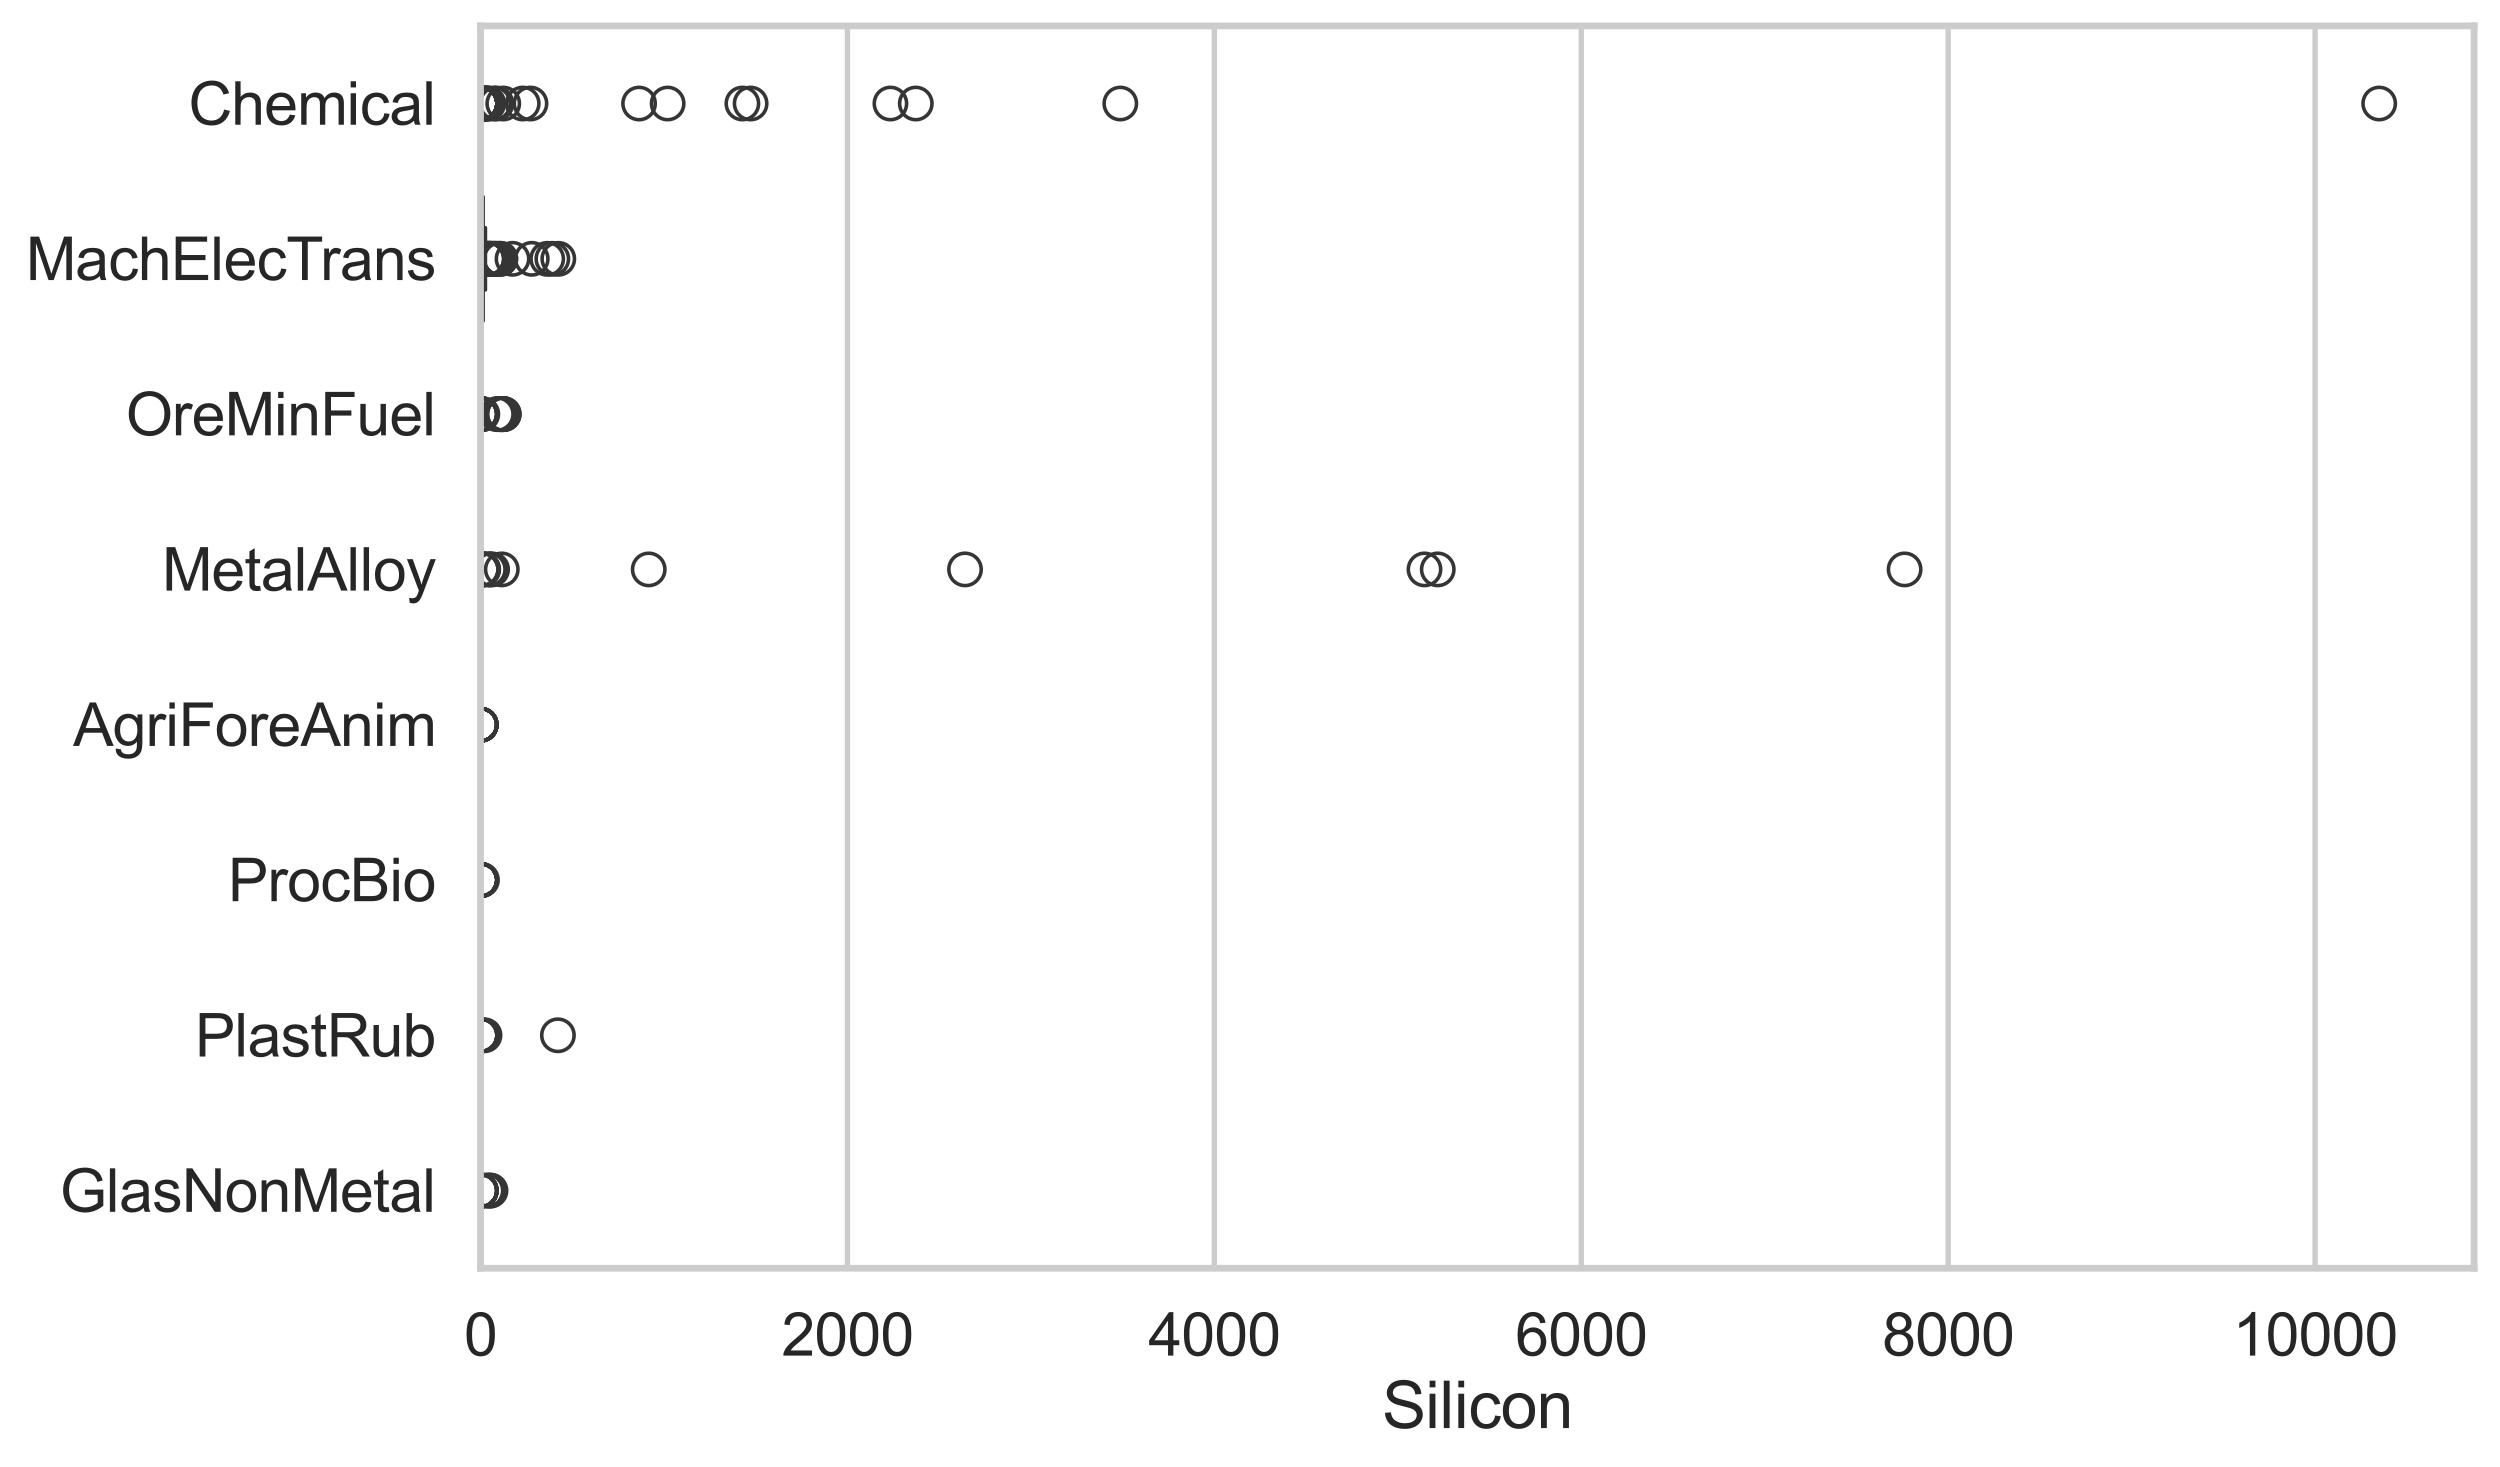 <?xml version="1.0" encoding="utf-8" standalone="no"?>
<!DOCTYPE svg PUBLIC "-//W3C//DTD SVG 1.1//EN"
  "http://www.w3.org/Graphics/SVG/1.1/DTD/svg11.dtd">
<svg xmlns:xlink="http://www.w3.org/1999/xlink" width="695.577pt" height="408.111pt" viewBox="0 0 695.577 408.111" xmlns="http://www.w3.org/2000/svg" version="1.1">
 <defs>
  <style type="text/css">*{stroke-linejoin: round; stroke-linecap: butt}</style>
 </defs>
 <g id="figure_1">
  <g id="patch_1">
   <path d="M 0 408.111 
L 695.577 408.111 
L 695.577 0 
L 0 0 
z
" style="fill: #ffffff"/>
  </g>
  <g id="axes_1">
   <g id="patch_2">
    <path d="M 133.697 352.86 
L 688.377 352.86 
L 688.377 7.2 
L 133.697 7.2 
z
" style="fill: #ffffff"/>
   </g>
   <g id="matplotlib.axis_1">
    <g id="xtick_1">
     <g id="line2d_1">
      <path d="M 133.697 352.86 
L 133.697 7.2 
" clip-path="url(#p388511278e)" style="fill: none; stroke: #cccccc; stroke-width: 1.5; stroke-linecap: round"/>
     </g>
     <g id="text_1">
      <!-- 0 -->
      <g style="fill: #262626" transform="translate(129.109 377.17) scale(0.165 -0.165)">
       <defs>
        <path id="ArialMT-30" d="M 266 2259 
Q 266 3072 433 3567 
Q 600 4063 929 4331 
Q 1259 4600 1759 4600 
Q 2128 4600 2406 4451 
Q 2684 4303 2865 4023 
Q 3047 3744 3150 3342 
Q 3253 2941 3253 2259 
Q 3253 1453 3087 958 
Q 2922 463 2592 192 
Q 2263 -78 1759 -78 
Q 1097 -78 719 397 
Q 266 969 266 2259 
z
M 844 2259 
Q 844 1131 1108 757 
Q 1372 384 1759 384 
Q 2147 384 2411 759 
Q 2675 1134 2675 2259 
Q 2675 3391 2411 3762 
Q 2147 4134 1753 4134 
Q 1366 4134 1134 3806 
Q 844 3388 844 2259 
z
" transform="scale(0.016)"/>
       </defs>
       <use xlink:href="#ArialMT-30"/>
      </g>
     </g>
    </g>
    <g id="xtick_2">
     <g id="line2d_2">
      <path d="M 235.783 352.86 
L 235.783 7.2 
" clip-path="url(#p388511278e)" style="fill: none; stroke: #cccccc; stroke-width: 1.5; stroke-linecap: round"/>
     </g>
     <g id="text_2">
      <!-- 2000 -->
      <g style="fill: #262626" transform="translate(217.432 377.17) scale(0.165 -0.165)">
       <defs>
        <path id="ArialMT-32" d="M 3222 541 
L 3222 0 
L 194 0 
Q 188 203 259 391 
Q 375 700 629 1000 
Q 884 1300 1366 1694 
Q 2113 2306 2375 2664 
Q 2638 3022 2638 3341 
Q 2638 3675 2398 3904 
Q 2159 4134 1775 4134 
Q 1369 4134 1125 3890 
Q 881 3647 878 3216 
L 300 3275 
Q 359 3922 746 4261 
Q 1134 4600 1788 4600 
Q 2447 4600 2831 4234 
Q 3216 3869 3216 3328 
Q 3216 3053 3103 2787 
Q 2991 2522 2730 2228 
Q 2469 1934 1863 1422 
Q 1356 997 1212 845 
Q 1069 694 975 541 
L 3222 541 
z
" transform="scale(0.016)"/>
       </defs>
       <use xlink:href="#ArialMT-32"/>
       <use xlink:href="#ArialMT-30" transform="translate(55.615 0)"/>
       <use xlink:href="#ArialMT-30" transform="translate(111.23 0)"/>
       <use xlink:href="#ArialMT-30" transform="translate(166.846 0)"/>
      </g>
     </g>
    </g>
    <g id="xtick_3">
     <g id="line2d_3">
      <path d="M 337.87 352.86 
L 337.87 7.2 
" clip-path="url(#p388511278e)" style="fill: none; stroke: #cccccc; stroke-width: 1.5; stroke-linecap: round"/>
     </g>
     <g id="text_3">
      <!-- 4000 -->
      <g style="fill: #262626" transform="translate(319.519 377.17) scale(0.165 -0.165)">
       <defs>
        <path id="ArialMT-34" d="M 2069 0 
L 2069 1097 
L 81 1097 
L 81 1613 
L 2172 4581 
L 2631 4581 
L 2631 1613 
L 3250 1613 
L 3250 1097 
L 2631 1097 
L 2631 0 
L 2069 0 
z
M 2069 1613 
L 2069 3678 
L 634 1613 
L 2069 1613 
z
" transform="scale(0.016)"/>
       </defs>
       <use xlink:href="#ArialMT-34"/>
       <use xlink:href="#ArialMT-30" transform="translate(55.615 0)"/>
       <use xlink:href="#ArialMT-30" transform="translate(111.23 0)"/>
       <use xlink:href="#ArialMT-30" transform="translate(166.846 0)"/>
      </g>
     </g>
    </g>
    <g id="xtick_4">
     <g id="line2d_4">
      <path d="M 439.957 352.86 
L 439.957 7.2 
" clip-path="url(#p388511278e)" style="fill: none; stroke: #cccccc; stroke-width: 1.5; stroke-linecap: round"/>
     </g>
     <g id="text_4">
      <!-- 6000 -->
      <g style="fill: #262626" transform="translate(421.605 377.17) scale(0.165 -0.165)">
       <defs>
        <path id="ArialMT-36" d="M 3184 3459 
L 2625 3416 
Q 2550 3747 2413 3897 
Q 2184 4138 1850 4138 
Q 1581 4138 1378 3988 
Q 1113 3794 959 3422 
Q 806 3050 800 2363 
Q 1003 2672 1297 2822 
Q 1591 2972 1913 2972 
Q 2475 2972 2870 2558 
Q 3266 2144 3266 1488 
Q 3266 1056 3080 686 
Q 2894 316 2569 119 
Q 2244 -78 1831 -78 
Q 1128 -78 684 439 
Q 241 956 241 2144 
Q 241 3472 731 4075 
Q 1159 4600 1884 4600 
Q 2425 4600 2770 4297 
Q 3116 3994 3184 3459 
z
M 888 1484 
Q 888 1194 1011 928 
Q 1134 663 1356 523 
Q 1578 384 1822 384 
Q 2178 384 2434 671 
Q 2691 959 2691 1453 
Q 2691 1928 2437 2201 
Q 2184 2475 1800 2475 
Q 1419 2475 1153 2201 
Q 888 1928 888 1484 
z
" transform="scale(0.016)"/>
       </defs>
       <use xlink:href="#ArialMT-36"/>
       <use xlink:href="#ArialMT-30" transform="translate(55.615 0)"/>
       <use xlink:href="#ArialMT-30" transform="translate(111.23 0)"/>
       <use xlink:href="#ArialMT-30" transform="translate(166.846 0)"/>
      </g>
     </g>
    </g>
    <g id="xtick_5">
     <g id="line2d_5">
      <path d="M 542.043 352.86 
L 542.043 7.2 
" clip-path="url(#p388511278e)" style="fill: none; stroke: #cccccc; stroke-width: 1.5; stroke-linecap: round"/>
     </g>
     <g id="text_5">
      <!-- 8000 -->
      <g style="fill: #262626" transform="translate(523.692 377.17) scale(0.165 -0.165)">
       <defs>
        <path id="ArialMT-38" d="M 1131 2484 
Q 781 2613 612 2850 
Q 444 3088 444 3419 
Q 444 3919 803 4259 
Q 1163 4600 1759 4600 
Q 2359 4600 2725 4251 
Q 3091 3903 3091 3403 
Q 3091 3084 2923 2848 
Q 2756 2613 2416 2484 
Q 2838 2347 3058 2040 
Q 3278 1734 3278 1309 
Q 3278 722 2862 322 
Q 2447 -78 1769 -78 
Q 1091 -78 675 323 
Q 259 725 259 1325 
Q 259 1772 486 2073 
Q 713 2375 1131 2484 
z
M 1019 3438 
Q 1019 3113 1228 2906 
Q 1438 2700 1772 2700 
Q 2097 2700 2305 2904 
Q 2513 3109 2513 3406 
Q 2513 3716 2298 3927 
Q 2084 4138 1766 4138 
Q 1444 4138 1231 3931 
Q 1019 3725 1019 3438 
z
M 838 1322 
Q 838 1081 952 856 
Q 1066 631 1291 507 
Q 1516 384 1775 384 
Q 2178 384 2440 643 
Q 2703 903 2703 1303 
Q 2703 1709 2433 1975 
Q 2163 2241 1756 2241 
Q 1359 2241 1098 1978 
Q 838 1716 838 1322 
z
" transform="scale(0.016)"/>
       </defs>
       <use xlink:href="#ArialMT-38"/>
       <use xlink:href="#ArialMT-30" transform="translate(55.615 0)"/>
       <use xlink:href="#ArialMT-30" transform="translate(111.23 0)"/>
       <use xlink:href="#ArialMT-30" transform="translate(166.846 0)"/>
      </g>
     </g>
    </g>
    <g id="xtick_6">
     <g id="line2d_6">
      <path d="M 644.13 352.86 
L 644.13 7.2 
" clip-path="url(#p388511278e)" style="fill: none; stroke: #cccccc; stroke-width: 1.5; stroke-linecap: round"/>
     </g>
     <g id="text_6">
      <!-- 10000 -->
      <g style="fill: #262626" transform="translate(621.191 377.17) scale(0.165 -0.165)">
       <defs>
        <path id="ArialMT-31" d="M 2384 0 
L 1822 0 
L 1822 3584 
Q 1619 3391 1289 3197 
Q 959 3003 697 2906 
L 697 3450 
Q 1169 3672 1522 3987 
Q 1875 4303 2022 4600 
L 2384 4600 
L 2384 0 
z
" transform="scale(0.016)"/>
       </defs>
       <use xlink:href="#ArialMT-31"/>
       <use xlink:href="#ArialMT-30" transform="translate(55.615 0)"/>
       <use xlink:href="#ArialMT-30" transform="translate(111.23 0)"/>
       <use xlink:href="#ArialMT-30" transform="translate(166.846 0)"/>
       <use xlink:href="#ArialMT-30" transform="translate(222.461 0)"/>
      </g>
     </g>
    </g>
    <g id="text_7">
     <!-- Silicon -->
     <g style="fill: #262626" transform="translate(384.525 397.334) scale(0.18 -0.18)">
      <defs>
       <path id="ArialMT-53" d="M 288 1472 
L 859 1522 
Q 900 1178 1048 958 
Q 1197 738 1509 602 
Q 1822 466 2213 466 
Q 2559 466 2825 569 
Q 3091 672 3220 851 
Q 3350 1031 3350 1244 
Q 3350 1459 3225 1620 
Q 3100 1781 2813 1891 
Q 2628 1963 1997 2114 
Q 1366 2266 1113 2400 
Q 784 2572 623 2826 
Q 463 3081 463 3397 
Q 463 3744 659 4045 
Q 856 4347 1234 4503 
Q 1613 4659 2075 4659 
Q 2584 4659 2973 4495 
Q 3363 4331 3572 4012 
Q 3781 3694 3797 3291 
L 3216 3247 
Q 3169 3681 2898 3903 
Q 2628 4125 2100 4125 
Q 1550 4125 1298 3923 
Q 1047 3722 1047 3438 
Q 1047 3191 1225 3031 
Q 1400 2872 2139 2705 
Q 2878 2538 3153 2413 
Q 3553 2228 3743 1945 
Q 3934 1663 3934 1294 
Q 3934 928 3725 604 
Q 3516 281 3123 101 
Q 2731 -78 2241 -78 
Q 1619 -78 1198 103 
Q 778 284 539 648 
Q 300 1013 288 1472 
z
" transform="scale(0.016)"/>
       <path id="ArialMT-69" d="M 425 3934 
L 425 4581 
L 988 4581 
L 988 3934 
L 425 3934 
z
M 425 0 
L 425 3319 
L 988 3319 
L 988 0 
L 425 0 
z
" transform="scale(0.016)"/>
       <path id="ArialMT-6c" d="M 409 0 
L 409 4581 
L 972 4581 
L 972 0 
L 409 0 
z
" transform="scale(0.016)"/>
       <path id="ArialMT-63" d="M 2588 1216 
L 3141 1144 
Q 3050 572 2676 248 
Q 2303 -75 1759 -75 
Q 1078 -75 664 370 
Q 250 816 250 1647 
Q 250 2184 428 2587 
Q 606 2991 970 3192 
Q 1334 3394 1763 3394 
Q 2303 3394 2647 3120 
Q 2991 2847 3088 2344 
L 2541 2259 
Q 2463 2594 2264 2762 
Q 2066 2931 1784 2931 
Q 1359 2931 1093 2626 
Q 828 2322 828 1663 
Q 828 994 1084 691 
Q 1341 388 1753 388 
Q 2084 388 2306 591 
Q 2528 794 2588 1216 
z
" transform="scale(0.016)"/>
       <path id="ArialMT-6f" d="M 213 1659 
Q 213 2581 725 3025 
Q 1153 3394 1769 3394 
Q 2453 3394 2887 2945 
Q 3322 2497 3322 1706 
Q 3322 1066 3130 698 
Q 2938 331 2570 128 
Q 2203 -75 1769 -75 
Q 1072 -75 642 372 
Q 213 819 213 1659 
z
M 791 1659 
Q 791 1022 1069 705 
Q 1347 388 1769 388 
Q 2188 388 2466 706 
Q 2744 1025 2744 1678 
Q 2744 2294 2464 2611 
Q 2184 2928 1769 2928 
Q 1347 2928 1069 2612 
Q 791 2297 791 1659 
z
" transform="scale(0.016)"/>
       <path id="ArialMT-6e" d="M 422 0 
L 422 3319 
L 928 3319 
L 928 2847 
Q 1294 3394 1984 3394 
Q 2284 3394 2536 3286 
Q 2788 3178 2913 3003 
Q 3038 2828 3088 2588 
Q 3119 2431 3119 2041 
L 3119 0 
L 2556 0 
L 2556 2019 
Q 2556 2363 2490 2533 
Q 2425 2703 2258 2804 
Q 2091 2906 1866 2906 
Q 1506 2906 1245 2678 
Q 984 2450 984 1813 
L 984 0 
L 422 0 
z
" transform="scale(0.016)"/>
      </defs>
      <use xlink:href="#ArialMT-53"/>
      <use xlink:href="#ArialMT-69" transform="translate(66.699 0)"/>
      <use xlink:href="#ArialMT-6c" transform="translate(88.916 0)"/>
      <use xlink:href="#ArialMT-69" transform="translate(111.133 0)"/>
      <use xlink:href="#ArialMT-63" transform="translate(133.35 0)"/>
      <use xlink:href="#ArialMT-6f" transform="translate(183.35 0)"/>
      <use xlink:href="#ArialMT-6e" transform="translate(238.965 0)"/>
     </g>
    </g>
   </g>
   <g id="matplotlib.axis_2">
    <g id="ytick_1">
     <g id="text_8">
      <!-- Chemical -->
      <g style="fill: #262626" transform="translate(52.428 34.709) scale(0.165 -0.165)">
       <defs>
        <path id="ArialMT-43" d="M 3763 1606 
L 4369 1453 
Q 4178 706 3683 314 
Q 3188 -78 2472 -78 
Q 1731 -78 1267 223 
Q 803 525 561 1097 
Q 319 1669 319 2325 
Q 319 3041 592 3573 
Q 866 4106 1370 4382 
Q 1875 4659 2481 4659 
Q 3169 4659 3637 4309 
Q 4106 3959 4291 3325 
L 3694 3184 
Q 3534 3684 3231 3912 
Q 2928 4141 2469 4141 
Q 1941 4141 1586 3887 
Q 1231 3634 1087 3207 
Q 944 2781 944 2328 
Q 944 1744 1114 1308 
Q 1284 872 1643 656 
Q 2003 441 2422 441 
Q 2931 441 3284 734 
Q 3638 1028 3763 1606 
z
" transform="scale(0.016)"/>
        <path id="ArialMT-68" d="M 422 0 
L 422 4581 
L 984 4581 
L 984 2938 
Q 1378 3394 1978 3394 
Q 2347 3394 2619 3248 
Q 2891 3103 3008 2847 
Q 3125 2591 3125 2103 
L 3125 0 
L 2563 0 
L 2563 2103 
Q 2563 2525 2380 2717 
Q 2197 2909 1863 2909 
Q 1613 2909 1392 2779 
Q 1172 2650 1078 2428 
Q 984 2206 984 1816 
L 984 0 
L 422 0 
z
" transform="scale(0.016)"/>
        <path id="ArialMT-65" d="M 2694 1069 
L 3275 997 
Q 3138 488 2766 206 
Q 2394 -75 1816 -75 
Q 1088 -75 661 373 
Q 234 822 234 1631 
Q 234 2469 665 2931 
Q 1097 3394 1784 3394 
Q 2450 3394 2872 2941 
Q 3294 2488 3294 1666 
Q 3294 1616 3291 1516 
L 816 1516 
Q 847 969 1125 678 
Q 1403 388 1819 388 
Q 2128 388 2347 550 
Q 2566 713 2694 1069 
z
M 847 1978 
L 2700 1978 
Q 2663 2397 2488 2606 
Q 2219 2931 1791 2931 
Q 1403 2931 1139 2672 
Q 875 2413 847 1978 
z
" transform="scale(0.016)"/>
        <path id="ArialMT-6d" d="M 422 0 
L 422 3319 
L 925 3319 
L 925 2853 
Q 1081 3097 1340 3245 
Q 1600 3394 1931 3394 
Q 2300 3394 2536 3241 
Q 2772 3088 2869 2813 
Q 3263 3394 3894 3394 
Q 4388 3394 4653 3120 
Q 4919 2847 4919 2278 
L 4919 0 
L 4359 0 
L 4359 2091 
Q 4359 2428 4304 2576 
Q 4250 2725 4106 2815 
Q 3963 2906 3769 2906 
Q 3419 2906 3187 2673 
Q 2956 2441 2956 1928 
L 2956 0 
L 2394 0 
L 2394 2156 
Q 2394 2531 2256 2718 
Q 2119 2906 1806 2906 
Q 1569 2906 1367 2781 
Q 1166 2656 1075 2415 
Q 984 2175 984 1722 
L 984 0 
L 422 0 
z
" transform="scale(0.016)"/>
        <path id="ArialMT-61" d="M 2588 409 
Q 2275 144 1986 34 
Q 1697 -75 1366 -75 
Q 819 -75 525 192 
Q 231 459 231 875 
Q 231 1119 342 1320 
Q 453 1522 633 1644 
Q 813 1766 1038 1828 
Q 1203 1872 1538 1913 
Q 2219 1994 2541 2106 
Q 2544 2222 2544 2253 
Q 2544 2597 2384 2738 
Q 2169 2928 1744 2928 
Q 1347 2928 1158 2789 
Q 969 2650 878 2297 
L 328 2372 
Q 403 2725 575 2942 
Q 747 3159 1072 3276 
Q 1397 3394 1825 3394 
Q 2250 3394 2515 3294 
Q 2781 3194 2906 3042 
Q 3031 2891 3081 2659 
Q 3109 2516 3109 2141 
L 3109 1391 
Q 3109 606 3145 398 
Q 3181 191 3288 0 
L 2700 0 
Q 2613 175 2588 409 
z
M 2541 1666 
Q 2234 1541 1622 1453 
Q 1275 1403 1131 1340 
Q 988 1278 909 1158 
Q 831 1038 831 891 
Q 831 666 1001 516 
Q 1172 366 1500 366 
Q 1825 366 2078 508 
Q 2331 650 2450 897 
Q 2541 1088 2541 1459 
L 2541 1666 
z
" transform="scale(0.016)"/>
       </defs>
       <use xlink:href="#ArialMT-43"/>
       <use xlink:href="#ArialMT-68" transform="translate(72.217 0)"/>
       <use xlink:href="#ArialMT-65" transform="translate(127.832 0)"/>
       <use xlink:href="#ArialMT-6d" transform="translate(183.447 0)"/>
       <use xlink:href="#ArialMT-69" transform="translate(266.748 0)"/>
       <use xlink:href="#ArialMT-63" transform="translate(288.965 0)"/>
       <use xlink:href="#ArialMT-61" transform="translate(338.965 0)"/>
       <use xlink:href="#ArialMT-6c" transform="translate(394.58 0)"/>
      </g>
     </g>
    </g>
    <g id="ytick_2">
     <g id="text_9">
      <!-- MachElecTrans -->
      <g style="fill: #262626" transform="translate(7.2 77.916) scale(0.165 -0.165)">
       <defs>
        <path id="ArialMT-4d" d="M 475 0 
L 475 4581 
L 1388 4581 
L 2472 1338 
Q 2622 884 2691 659 
Q 2769 909 2934 1394 
L 4031 4581 
L 4847 4581 
L 4847 0 
L 4263 0 
L 4263 3834 
L 2931 0 
L 2384 0 
L 1059 3900 
L 1059 0 
L 475 0 
z
" transform="scale(0.016)"/>
        <path id="ArialMT-45" d="M 506 0 
L 506 4581 
L 3819 4581 
L 3819 4041 
L 1113 4041 
L 1113 2638 
L 3647 2638 
L 3647 2100 
L 1113 2100 
L 1113 541 
L 3925 541 
L 3925 0 
L 506 0 
z
" transform="scale(0.016)"/>
        <path id="ArialMT-54" d="M 1659 0 
L 1659 4041 
L 150 4041 
L 150 4581 
L 3781 4581 
L 3781 4041 
L 2266 4041 
L 2266 0 
L 1659 0 
z
" transform="scale(0.016)"/>
        <path id="ArialMT-72" d="M 416 0 
L 416 3319 
L 922 3319 
L 922 2816 
Q 1116 3169 1280 3281 
Q 1444 3394 1641 3394 
Q 1925 3394 2219 3213 
L 2025 2691 
Q 1819 2813 1613 2813 
Q 1428 2813 1281 2702 
Q 1134 2591 1072 2394 
Q 978 2094 978 1738 
L 978 0 
L 416 0 
z
" transform="scale(0.016)"/>
        <path id="ArialMT-73" d="M 197 991 
L 753 1078 
Q 800 744 1014 566 
Q 1228 388 1613 388 
Q 2000 388 2187 545 
Q 2375 703 2375 916 
Q 2375 1106 2209 1216 
Q 2094 1291 1634 1406 
Q 1016 1563 777 1677 
Q 538 1791 414 1992 
Q 291 2194 291 2438 
Q 291 2659 392 2848 
Q 494 3038 669 3163 
Q 800 3259 1026 3326 
Q 1253 3394 1513 3394 
Q 1903 3394 2198 3281 
Q 2494 3169 2634 2976 
Q 2775 2784 2828 2463 
L 2278 2388 
Q 2241 2644 2061 2787 
Q 1881 2931 1553 2931 
Q 1166 2931 1000 2803 
Q 834 2675 834 2503 
Q 834 2394 903 2306 
Q 972 2216 1119 2156 
Q 1203 2125 1616 2013 
Q 2213 1853 2448 1751 
Q 2684 1650 2818 1456 
Q 2953 1263 2953 975 
Q 2953 694 2789 445 
Q 2625 197 2315 61 
Q 2006 -75 1616 -75 
Q 969 -75 630 194 
Q 291 463 197 991 
z
" transform="scale(0.016)"/>
       </defs>
       <use xlink:href="#ArialMT-4d"/>
       <use xlink:href="#ArialMT-61" transform="translate(83.301 0)"/>
       <use xlink:href="#ArialMT-63" transform="translate(138.916 0)"/>
       <use xlink:href="#ArialMT-68" transform="translate(188.916 0)"/>
       <use xlink:href="#ArialMT-45" transform="translate(244.531 0)"/>
       <use xlink:href="#ArialMT-6c" transform="translate(311.23 0)"/>
       <use xlink:href="#ArialMT-65" transform="translate(333.447 0)"/>
       <use xlink:href="#ArialMT-63" transform="translate(389.062 0)"/>
       <use xlink:href="#ArialMT-54" transform="translate(439.062 0)"/>
       <use xlink:href="#ArialMT-72" transform="translate(496.396 0)"/>
       <use xlink:href="#ArialMT-61" transform="translate(529.697 0)"/>
       <use xlink:href="#ArialMT-6e" transform="translate(585.312 0)"/>
       <use xlink:href="#ArialMT-73" transform="translate(640.928 0)"/>
      </g>
     </g>
    </g>
    <g id="ytick_3">
     <g id="text_10">
      <!-- OreMinFuel -->
      <g style="fill: #262626" transform="translate(35.013 121.124) scale(0.165 -0.165)">
       <defs>
        <path id="ArialMT-4f" d="M 309 2231 
Q 309 3372 921 4017 
Q 1534 4663 2503 4663 
Q 3138 4663 3647 4359 
Q 4156 4056 4423 3514 
Q 4691 2972 4691 2284 
Q 4691 1588 4409 1038 
Q 4128 488 3612 205 
Q 3097 -78 2500 -78 
Q 1853 -78 1343 234 
Q 834 547 571 1087 
Q 309 1628 309 2231 
z
M 934 2222 
Q 934 1394 1379 917 
Q 1825 441 2497 441 
Q 3181 441 3623 922 
Q 4066 1403 4066 2288 
Q 4066 2847 3877 3264 
Q 3688 3681 3323 3911 
Q 2959 4141 2506 4141 
Q 1863 4141 1398 3698 
Q 934 3256 934 2222 
z
" transform="scale(0.016)"/>
        <path id="ArialMT-46" d="M 525 0 
L 525 4581 
L 3616 4581 
L 3616 4041 
L 1131 4041 
L 1131 2622 
L 3281 2622 
L 3281 2081 
L 1131 2081 
L 1131 0 
L 525 0 
z
" transform="scale(0.016)"/>
        <path id="ArialMT-75" d="M 2597 0 
L 2597 488 
Q 2209 -75 1544 -75 
Q 1250 -75 995 37 
Q 741 150 617 320 
Q 494 491 444 738 
Q 409 903 409 1263 
L 409 3319 
L 972 3319 
L 972 1478 
Q 972 1038 1006 884 
Q 1059 663 1231 536 
Q 1403 409 1656 409 
Q 1909 409 2131 539 
Q 2353 669 2445 892 
Q 2538 1116 2538 1541 
L 2538 3319 
L 3100 3319 
L 3100 0 
L 2597 0 
z
" transform="scale(0.016)"/>
       </defs>
       <use xlink:href="#ArialMT-4f"/>
       <use xlink:href="#ArialMT-72" transform="translate(77.783 0)"/>
       <use xlink:href="#ArialMT-65" transform="translate(111.084 0)"/>
       <use xlink:href="#ArialMT-4d" transform="translate(166.699 0)"/>
       <use xlink:href="#ArialMT-69" transform="translate(250 0)"/>
       <use xlink:href="#ArialMT-6e" transform="translate(272.217 0)"/>
       <use xlink:href="#ArialMT-46" transform="translate(327.832 0)"/>
       <use xlink:href="#ArialMT-75" transform="translate(388.916 0)"/>
       <use xlink:href="#ArialMT-65" transform="translate(444.531 0)"/>
       <use xlink:href="#ArialMT-6c" transform="translate(500.146 0)"/>
      </g>
     </g>
    </g>
    <g id="ytick_4">
     <g id="text_11">
      <!-- MetalAlloy -->
      <g style="fill: #262626" transform="translate(45.088 164.331) scale(0.165 -0.165)">
       <defs>
        <path id="ArialMT-74" d="M 1650 503 
L 1731 6 
Q 1494 -44 1306 -44 
Q 1000 -44 831 53 
Q 663 150 594 308 
Q 525 466 525 972 
L 525 2881 
L 113 2881 
L 113 3319 
L 525 3319 
L 525 4141 
L 1084 4478 
L 1084 3319 
L 1650 3319 
L 1650 2881 
L 1084 2881 
L 1084 941 
Q 1084 700 1114 631 
Q 1144 563 1211 522 
Q 1278 481 1403 481 
Q 1497 481 1650 503 
z
" transform="scale(0.016)"/>
        <path id="ArialMT-41" d="M -9 0 
L 1750 4581 
L 2403 4581 
L 4278 0 
L 3588 0 
L 3053 1388 
L 1138 1388 
L 634 0 
L -9 0 
z
M 1313 1881 
L 2866 1881 
L 2388 3150 
Q 2169 3728 2063 4100 
Q 1975 3659 1816 3225 
L 1313 1881 
z
" transform="scale(0.016)"/>
        <path id="ArialMT-79" d="M 397 -1278 
L 334 -750 
Q 519 -800 656 -800 
Q 844 -800 956 -737 
Q 1069 -675 1141 -563 
Q 1194 -478 1313 -144 
Q 1328 -97 1363 -6 
L 103 3319 
L 709 3319 
L 1400 1397 
Q 1534 1031 1641 628 
Q 1738 1016 1872 1384 
L 2581 3319 
L 3144 3319 
L 1881 -56 
Q 1678 -603 1566 -809 
Q 1416 -1088 1222 -1217 
Q 1028 -1347 759 -1347 
Q 597 -1347 397 -1278 
z
" transform="scale(0.016)"/>
       </defs>
       <use xlink:href="#ArialMT-4d"/>
       <use xlink:href="#ArialMT-65" transform="translate(83.301 0)"/>
       <use xlink:href="#ArialMT-74" transform="translate(138.916 0)"/>
       <use xlink:href="#ArialMT-61" transform="translate(166.699 0)"/>
       <use xlink:href="#ArialMT-6c" transform="translate(222.314 0)"/>
       <use xlink:href="#ArialMT-41" transform="translate(244.531 0)"/>
       <use xlink:href="#ArialMT-6c" transform="translate(311.23 0)"/>
       <use xlink:href="#ArialMT-6c" transform="translate(333.447 0)"/>
       <use xlink:href="#ArialMT-6f" transform="translate(355.664 0)"/>
       <use xlink:href="#ArialMT-79" transform="translate(411.279 0)"/>
      </g>
     </g>
    </g>
    <g id="ytick_5">
     <g id="text_12">
      <!-- AgriForeAnim -->
      <g style="fill: #262626" transform="translate(20.341 207.539) scale(0.165 -0.165)">
       <defs>
        <path id="ArialMT-67" d="M 319 -275 
L 866 -356 
Q 900 -609 1056 -725 
Q 1266 -881 1628 -881 
Q 2019 -881 2231 -725 
Q 2444 -569 2519 -288 
Q 2563 -116 2559 434 
Q 2191 0 1641 0 
Q 956 0 581 494 
Q 206 988 206 1678 
Q 206 2153 378 2554 
Q 550 2956 876 3175 
Q 1203 3394 1644 3394 
Q 2231 3394 2613 2919 
L 2613 3319 
L 3131 3319 
L 3131 450 
Q 3131 -325 2973 -648 
Q 2816 -972 2473 -1159 
Q 2131 -1347 1631 -1347 
Q 1038 -1347 672 -1080 
Q 306 -813 319 -275 
z
M 784 1719 
Q 784 1066 1043 766 
Q 1303 466 1694 466 
Q 2081 466 2343 764 
Q 2606 1063 2606 1700 
Q 2606 2309 2336 2618 
Q 2066 2928 1684 2928 
Q 1309 2928 1046 2623 
Q 784 2319 784 1719 
z
" transform="scale(0.016)"/>
       </defs>
       <use xlink:href="#ArialMT-41"/>
       <use xlink:href="#ArialMT-67" transform="translate(66.699 0)"/>
       <use xlink:href="#ArialMT-72" transform="translate(122.314 0)"/>
       <use xlink:href="#ArialMT-69" transform="translate(155.615 0)"/>
       <use xlink:href="#ArialMT-46" transform="translate(177.832 0)"/>
       <use xlink:href="#ArialMT-6f" transform="translate(238.916 0)"/>
       <use xlink:href="#ArialMT-72" transform="translate(294.531 0)"/>
       <use xlink:href="#ArialMT-65" transform="translate(327.832 0)"/>
       <use xlink:href="#ArialMT-41" transform="translate(383.447 0)"/>
       <use xlink:href="#ArialMT-6e" transform="translate(450.146 0)"/>
       <use xlink:href="#ArialMT-69" transform="translate(505.762 0)"/>
       <use xlink:href="#ArialMT-6d" transform="translate(527.979 0)"/>
      </g>
     </g>
    </g>
    <g id="ytick_6">
     <g id="text_13">
      <!-- ProcBio -->
      <g style="fill: #262626" transform="translate(63.424 250.746) scale(0.165 -0.165)">
       <defs>
        <path id="ArialMT-50" d="M 494 0 
L 494 4581 
L 2222 4581 
Q 2678 4581 2919 4538 
Q 3256 4481 3484 4323 
Q 3713 4166 3852 3881 
Q 3991 3597 3991 3256 
Q 3991 2672 3619 2267 
Q 3247 1863 2275 1863 
L 1100 1863 
L 1100 0 
L 494 0 
z
M 1100 2403 
L 2284 2403 
Q 2872 2403 3119 2622 
Q 3366 2841 3366 3238 
Q 3366 3525 3220 3729 
Q 3075 3934 2838 4000 
Q 2684 4041 2272 4041 
L 1100 4041 
L 1100 2403 
z
" transform="scale(0.016)"/>
        <path id="ArialMT-42" d="M 469 0 
L 469 4581 
L 2188 4581 
Q 2713 4581 3030 4442 
Q 3347 4303 3526 4014 
Q 3706 3725 3706 3409 
Q 3706 3116 3547 2856 
Q 3388 2597 3066 2438 
Q 3481 2316 3704 2022 
Q 3928 1728 3928 1328 
Q 3928 1006 3792 729 
Q 3656 453 3456 303 
Q 3256 153 2954 76 
Q 2653 0 2216 0 
L 469 0 
z
M 1075 2656 
L 2066 2656 
Q 2469 2656 2644 2709 
Q 2875 2778 2992 2937 
Q 3109 3097 3109 3338 
Q 3109 3566 3000 3739 
Q 2891 3913 2687 3977 
Q 2484 4041 1991 4041 
L 1075 4041 
L 1075 2656 
z
M 1075 541 
L 2216 541 
Q 2509 541 2628 563 
Q 2838 600 2978 687 
Q 3119 775 3209 942 
Q 3300 1109 3300 1328 
Q 3300 1584 3169 1773 
Q 3038 1963 2805 2039 
Q 2572 2116 2134 2116 
L 1075 2116 
L 1075 541 
z
" transform="scale(0.016)"/>
       </defs>
       <use xlink:href="#ArialMT-50"/>
       <use xlink:href="#ArialMT-72" transform="translate(66.699 0)"/>
       <use xlink:href="#ArialMT-6f" transform="translate(100 0)"/>
       <use xlink:href="#ArialMT-63" transform="translate(155.615 0)"/>
       <use xlink:href="#ArialMT-42" transform="translate(205.615 0)"/>
       <use xlink:href="#ArialMT-69" transform="translate(272.314 0)"/>
       <use xlink:href="#ArialMT-6f" transform="translate(294.531 0)"/>
      </g>
     </g>
    </g>
    <g id="ytick_7">
     <g id="text_14">
      <!-- PlastRub -->
      <g style="fill: #262626" transform="translate(54.248 293.954) scale(0.165 -0.165)">
       <defs>
        <path id="ArialMT-52" d="M 503 0 
L 503 4581 
L 2534 4581 
Q 3147 4581 3465 4457 
Q 3784 4334 3975 4021 
Q 4166 3709 4166 3331 
Q 4166 2844 3850 2509 
Q 3534 2175 2875 2084 
Q 3116 1969 3241 1856 
Q 3506 1613 3744 1247 
L 4541 0 
L 3778 0 
L 3172 953 
Q 2906 1366 2734 1584 
Q 2563 1803 2427 1890 
Q 2291 1978 2150 2013 
Q 2047 2034 1813 2034 
L 1109 2034 
L 1109 0 
L 503 0 
z
M 1109 2559 
L 2413 2559 
Q 2828 2559 3062 2645 
Q 3297 2731 3419 2920 
Q 3541 3109 3541 3331 
Q 3541 3656 3305 3865 
Q 3069 4075 2559 4075 
L 1109 4075 
L 1109 2559 
z
" transform="scale(0.016)"/>
        <path id="ArialMT-62" d="M 941 0 
L 419 0 
L 419 4581 
L 981 4581 
L 981 2947 
Q 1338 3394 1891 3394 
Q 2197 3394 2470 3270 
Q 2744 3147 2920 2923 
Q 3097 2700 3197 2384 
Q 3297 2069 3297 1709 
Q 3297 856 2875 390 
Q 2453 -75 1863 -75 
Q 1275 -75 941 416 
L 941 0 
z
M 934 1684 
Q 934 1088 1097 822 
Q 1363 388 1816 388 
Q 2184 388 2453 708 
Q 2722 1028 2722 1663 
Q 2722 2313 2464 2622 
Q 2206 2931 1841 2931 
Q 1472 2931 1203 2611 
Q 934 2291 934 1684 
z
" transform="scale(0.016)"/>
       </defs>
       <use xlink:href="#ArialMT-50"/>
       <use xlink:href="#ArialMT-6c" transform="translate(66.699 0)"/>
       <use xlink:href="#ArialMT-61" transform="translate(88.916 0)"/>
       <use xlink:href="#ArialMT-73" transform="translate(144.531 0)"/>
       <use xlink:href="#ArialMT-74" transform="translate(194.531 0)"/>
       <use xlink:href="#ArialMT-52" transform="translate(222.314 0)"/>
       <use xlink:href="#ArialMT-75" transform="translate(294.531 0)"/>
       <use xlink:href="#ArialMT-62" transform="translate(350.146 0)"/>
      </g>
     </g>
    </g>
    <g id="ytick_8">
     <g id="text_15">
      <!-- GlasNonMetal -->
      <g style="fill: #262626" transform="translate(16.659 337.161) scale(0.165 -0.165)">
       <defs>
        <path id="ArialMT-47" d="M 2638 1797 
L 2638 2334 
L 4578 2338 
L 4578 638 
Q 4131 281 3656 101 
Q 3181 -78 2681 -78 
Q 2006 -78 1454 211 
Q 903 500 622 1047 
Q 341 1594 341 2269 
Q 341 2938 620 3517 
Q 900 4097 1425 4378 
Q 1950 4659 2634 4659 
Q 3131 4659 3532 4498 
Q 3934 4338 4162 4050 
Q 4391 3763 4509 3300 
L 3963 3150 
Q 3859 3500 3706 3700 
Q 3553 3900 3268 4020 
Q 2984 4141 2638 4141 
Q 2222 4141 1919 4014 
Q 1616 3888 1430 3681 
Q 1244 3475 1141 3228 
Q 966 2803 966 2306 
Q 966 1694 1177 1281 
Q 1388 869 1791 669 
Q 2194 469 2647 469 
Q 3041 469 3416 620 
Q 3791 772 3984 944 
L 3984 1797 
L 2638 1797 
z
" transform="scale(0.016)"/>
        <path id="ArialMT-4e" d="M 488 0 
L 488 4581 
L 1109 4581 
L 3516 984 
L 3516 4581 
L 4097 4581 
L 4097 0 
L 3475 0 
L 1069 3600 
L 1069 0 
L 488 0 
z
" transform="scale(0.016)"/>
       </defs>
       <use xlink:href="#ArialMT-47"/>
       <use xlink:href="#ArialMT-6c" transform="translate(77.783 0)"/>
       <use xlink:href="#ArialMT-61" transform="translate(100 0)"/>
       <use xlink:href="#ArialMT-73" transform="translate(155.615 0)"/>
       <use xlink:href="#ArialMT-4e" transform="translate(205.615 0)"/>
       <use xlink:href="#ArialMT-6f" transform="translate(277.832 0)"/>
       <use xlink:href="#ArialMT-6e" transform="translate(333.447 0)"/>
       <use xlink:href="#ArialMT-4d" transform="translate(389.062 0)"/>
       <use xlink:href="#ArialMT-65" transform="translate(472.363 0)"/>
       <use xlink:href="#ArialMT-74" transform="translate(527.979 0)"/>
       <use xlink:href="#ArialMT-61" transform="translate(555.762 0)"/>
       <use xlink:href="#ArialMT-6c" transform="translate(611.377 0)"/>
      </g>
     </g>
    </g>
   </g>
   <g id="patch_3">
    <path d="M 133.701 11.521 
L 133.701 46.087 
L 133.72 46.087 
L 133.72 11.521 
L 133.701 11.521 
z
" clip-path="url(#p388511278e)" style="fill: #ca74db; stroke: #353535; stroke-linejoin: miter"/>
   </g>
   <g id="line2d_7">
    <path d="M 133.701 28.804 
L 133.697 28.804 
" clip-path="url(#p388511278e)" style="fill: none; stroke: #353535"/>
   </g>
   <g id="line2d_8">
    <path d="M 133.72 28.804 
L 133.748 28.804 
" clip-path="url(#p388511278e)" style="fill: none; stroke: #353535"/>
   </g>
   <g id="line2d_9">
    <path d="M 133.697 20.162 
L 133.697 37.445 
" clip-path="url(#p388511278e)" style="fill: none; stroke: #353535; stroke-linecap: round"/>
   </g>
   <g id="line2d_10">
    <path d="M 133.748 20.162 
L 133.748 37.445 
" clip-path="url(#p388511278e)" style="fill: none; stroke: #353535; stroke-linecap: round"/>
   </g>
   <g id="line2d_11">
    <defs>
     <path id="mf235a3ccaa" d="M 0 4.5 
C 1.193 4.5 2.338 4.026 3.182 3.182 
C 4.026 2.338 4.5 1.193 4.5 0 
C 4.5 -1.193 4.026 -2.338 3.182 -3.182 
C 2.338 -4.026 1.193 -4.5 0 -4.5 
C -1.193 -4.5 -2.338 -4.026 -3.182 -3.182 
C -4.026 -2.338 -4.5 -1.193 -4.5 0 
C -4.5 1.193 -4.026 2.338 -3.182 3.182 
C -2.338 4.026 -1.193 4.5 0 4.5 
z
" style="stroke: #353535"/>
    </defs>
    <g clip-path="url(#p388511278e)">
     <use xlink:href="#mf235a3ccaa" x="133.749" y="28.804" style="fill-opacity: 0; stroke: #353535"/>
     <use xlink:href="#mf235a3ccaa" x="134.163" y="28.804" style="fill-opacity: 0; stroke: #353535"/>
     <use xlink:href="#mf235a3ccaa" x="133.772" y="28.804" style="fill-opacity: 0; stroke: #353535"/>
     <use xlink:href="#mf235a3ccaa" x="133.769" y="28.804" style="fill-opacity: 0; stroke: #353535"/>
     <use xlink:href="#mf235a3ccaa" x="134.696" y="28.804" style="fill-opacity: 0; stroke: #353535"/>
     <use xlink:href="#mf235a3ccaa" x="133.97" y="28.804" style="fill-opacity: 0; stroke: #353535"/>
     <use xlink:href="#mf235a3ccaa" x="145.437" y="28.804" style="fill-opacity: 0; stroke: #353535"/>
     <use xlink:href="#mf235a3ccaa" x="133.852" y="28.804" style="fill-opacity: 0; stroke: #353535"/>
     <use xlink:href="#mf235a3ccaa" x="133.771" y="28.804" style="fill-opacity: 0; stroke: #353535"/>
     <use xlink:href="#mf235a3ccaa" x="133.767" y="28.804" style="fill-opacity: 0; stroke: #353535"/>
     <use xlink:href="#mf235a3ccaa" x="133.758" y="28.804" style="fill-opacity: 0; stroke: #353535"/>
     <use xlink:href="#mf235a3ccaa" x="134.027" y="28.804" style="fill-opacity: 0; stroke: #353535"/>
     <use xlink:href="#mf235a3ccaa" x="133.75" y="28.804" style="fill-opacity: 0; stroke: #353535"/>
     <use xlink:href="#mf235a3ccaa" x="133.749" y="28.804" style="fill-opacity: 0; stroke: #353535"/>
     <use xlink:href="#mf235a3ccaa" x="133.77" y="28.804" style="fill-opacity: 0; stroke: #353535"/>
     <use xlink:href="#mf235a3ccaa" x="133.808" y="28.804" style="fill-opacity: 0; stroke: #353535"/>
     <use xlink:href="#mf235a3ccaa" x="206.557" y="28.804" style="fill-opacity: 0; stroke: #353535"/>
     <use xlink:href="#mf235a3ccaa" x="134.031" y="28.804" style="fill-opacity: 0; stroke: #353535"/>
     <use xlink:href="#mf235a3ccaa" x="138.139" y="28.804" style="fill-opacity: 0; stroke: #353535"/>
     <use xlink:href="#mf235a3ccaa" x="133.753" y="28.804" style="fill-opacity: 0; stroke: #353535"/>
     <use xlink:href="#mf235a3ccaa" x="147.598" y="28.804" style="fill-opacity: 0; stroke: #353535"/>
     <use xlink:href="#mf235a3ccaa" x="133.755" y="28.804" style="fill-opacity: 0; stroke: #353535"/>
     <use xlink:href="#mf235a3ccaa" x="133.758" y="28.804" style="fill-opacity: 0; stroke: #353535"/>
     <use xlink:href="#mf235a3ccaa" x="134.548" y="28.804" style="fill-opacity: 0; stroke: #353535"/>
     <use xlink:href="#mf235a3ccaa" x="133.75" y="28.804" style="fill-opacity: 0; stroke: #353535"/>
     <use xlink:href="#mf235a3ccaa" x="254.804" y="28.804" style="fill-opacity: 0; stroke: #353535"/>
     <use xlink:href="#mf235a3ccaa" x="133.759" y="28.804" style="fill-opacity: 0; stroke: #353535"/>
     <use xlink:href="#mf235a3ccaa" x="661.964" y="28.804" style="fill-opacity: 0; stroke: #353535"/>
     <use xlink:href="#mf235a3ccaa" x="133.757" y="28.804" style="fill-opacity: 0; stroke: #353535"/>
     <use xlink:href="#mf235a3ccaa" x="133.76" y="28.804" style="fill-opacity: 0; stroke: #353535"/>
     <use xlink:href="#mf235a3ccaa" x="133.765" y="28.804" style="fill-opacity: 0; stroke: #353535"/>
     <use xlink:href="#mf235a3ccaa" x="134.184" y="28.804" style="fill-opacity: 0; stroke: #353535"/>
     <use xlink:href="#mf235a3ccaa" x="134.077" y="28.804" style="fill-opacity: 0; stroke: #353535"/>
     <use xlink:href="#mf235a3ccaa" x="133.912" y="28.804" style="fill-opacity: 0; stroke: #353535"/>
     <use xlink:href="#mf235a3ccaa" x="133.755" y="28.804" style="fill-opacity: 0; stroke: #353535"/>
     <use xlink:href="#mf235a3ccaa" x="134.388" y="28.804" style="fill-opacity: 0; stroke: #353535"/>
     <use xlink:href="#mf235a3ccaa" x="133.82" y="28.804" style="fill-opacity: 0; stroke: #353535"/>
     <use xlink:href="#mf235a3ccaa" x="133.753" y="28.804" style="fill-opacity: 0; stroke: #353535"/>
     <use xlink:href="#mf235a3ccaa" x="133.791" y="28.804" style="fill-opacity: 0; stroke: #353535"/>
     <use xlink:href="#mf235a3ccaa" x="135.26" y="28.804" style="fill-opacity: 0; stroke: #353535"/>
     <use xlink:href="#mf235a3ccaa" x="137.411" y="28.804" style="fill-opacity: 0; stroke: #353535"/>
     <use xlink:href="#mf235a3ccaa" x="133.805" y="28.804" style="fill-opacity: 0; stroke: #353535"/>
     <use xlink:href="#mf235a3ccaa" x="311.705" y="28.804" style="fill-opacity: 0; stroke: #353535"/>
     <use xlink:href="#mf235a3ccaa" x="133.836" y="28.804" style="fill-opacity: 0; stroke: #353535"/>
     <use xlink:href="#mf235a3ccaa" x="133.913" y="28.804" style="fill-opacity: 0; stroke: #353535"/>
     <use xlink:href="#mf235a3ccaa" x="133.774" y="28.804" style="fill-opacity: 0; stroke: #353535"/>
     <use xlink:href="#mf235a3ccaa" x="133.751" y="28.804" style="fill-opacity: 0; stroke: #353535"/>
     <use xlink:href="#mf235a3ccaa" x="247.745" y="28.804" style="fill-opacity: 0; stroke: #353535"/>
     <use xlink:href="#mf235a3ccaa" x="133.775" y="28.804" style="fill-opacity: 0; stroke: #353535"/>
     <use xlink:href="#mf235a3ccaa" x="134.385" y="28.804" style="fill-opacity: 0; stroke: #353535"/>
     <use xlink:href="#mf235a3ccaa" x="133.825" y="28.804" style="fill-opacity: 0; stroke: #353535"/>
     <use xlink:href="#mf235a3ccaa" x="135.632" y="28.804" style="fill-opacity: 0; stroke: #353535"/>
     <use xlink:href="#mf235a3ccaa" x="208.847" y="28.804" style="fill-opacity: 0; stroke: #353535"/>
     <use xlink:href="#mf235a3ccaa" x="177.812" y="28.804" style="fill-opacity: 0; stroke: #353535"/>
     <use xlink:href="#mf235a3ccaa" x="133.772" y="28.804" style="fill-opacity: 0; stroke: #353535"/>
     <use xlink:href="#mf235a3ccaa" x="133.752" y="28.804" style="fill-opacity: 0; stroke: #353535"/>
     <use xlink:href="#mf235a3ccaa" x="133.756" y="28.804" style="fill-opacity: 0; stroke: #353535"/>
     <use xlink:href="#mf235a3ccaa" x="133.773" y="28.804" style="fill-opacity: 0; stroke: #353535"/>
     <use xlink:href="#mf235a3ccaa" x="133.76" y="28.804" style="fill-opacity: 0; stroke: #353535"/>
     <use xlink:href="#mf235a3ccaa" x="185.762" y="28.804" style="fill-opacity: 0; stroke: #353535"/>
     <use xlink:href="#mf235a3ccaa" x="133.765" y="28.804" style="fill-opacity: 0; stroke: #353535"/>
     <use xlink:href="#mf235a3ccaa" x="140.018" y="28.804" style="fill-opacity: 0; stroke: #353535"/>
     <use xlink:href="#mf235a3ccaa" x="135.859" y="28.804" style="fill-opacity: 0; stroke: #353535"/>
     <use xlink:href="#mf235a3ccaa" x="133.811" y="28.804" style="fill-opacity: 0; stroke: #353535"/>
     <use xlink:href="#mf235a3ccaa" x="133.797" y="28.804" style="fill-opacity: 0; stroke: #353535"/>
     <use xlink:href="#mf235a3ccaa" x="134.709" y="28.804" style="fill-opacity: 0; stroke: #353535"/>
     <use xlink:href="#mf235a3ccaa" x="133.769" y="28.804" style="fill-opacity: 0; stroke: #353535"/>
     <use xlink:href="#mf235a3ccaa" x="133.779" y="28.804" style="fill-opacity: 0; stroke: #353535"/>
     <use xlink:href="#mf235a3ccaa" x="134.237" y="28.804" style="fill-opacity: 0; stroke: #353535"/>
     <use xlink:href="#mf235a3ccaa" x="133.767" y="28.804" style="fill-opacity: 0; stroke: #353535"/>
     <use xlink:href="#mf235a3ccaa" x="133.772" y="28.804" style="fill-opacity: 0; stroke: #353535"/>
     <use xlink:href="#mf235a3ccaa" x="133.783" y="28.804" style="fill-opacity: 0; stroke: #353535"/>
     <use xlink:href="#mf235a3ccaa" x="134.944" y="28.804" style="fill-opacity: 0; stroke: #353535"/>
     <use xlink:href="#mf235a3ccaa" x="133.844" y="28.804" style="fill-opacity: 0; stroke: #353535"/>
     <use xlink:href="#mf235a3ccaa" x="133.772" y="28.804" style="fill-opacity: 0; stroke: #353535"/>
     <use xlink:href="#mf235a3ccaa" x="133.887" y="28.804" style="fill-opacity: 0; stroke: #353535"/>
    </g>
   </g>
   <g id="patch_4">
    <path d="M 133.776 54.728 
L 133.776 89.294 
L 134.42 89.294 
L 134.42 54.728 
L 133.776 54.728 
z
" clip-path="url(#p388511278e)" style="fill: #5ca236; stroke: #353535; stroke-linejoin: miter"/>
   </g>
   <g id="line2d_12">
    <path d="M 133.776 72.011 
L 133.698 72.011 
" clip-path="url(#p388511278e)" style="fill: none; stroke: #353535"/>
   </g>
   <g id="line2d_13">
    <path d="M 134.42 72.011 
L 135.055 72.011 
" clip-path="url(#p388511278e)" style="fill: none; stroke: #353535"/>
   </g>
   <g id="line2d_14">
    <path d="M 133.698 63.37 
L 133.698 80.653 
" clip-path="url(#p388511278e)" style="fill: none; stroke: #353535; stroke-linecap: round"/>
   </g>
   <g id="line2d_15">
    <path d="M 135.055 63.37 
L 135.055 80.653 
" clip-path="url(#p388511278e)" style="fill: none; stroke: #353535; stroke-linecap: round"/>
   </g>
   <g id="line2d_16">
    <g clip-path="url(#p388511278e)">
     <use xlink:href="#mf235a3ccaa" x="137.672" y="72.011" style="fill-opacity: 0; stroke: #353535"/>
     <use xlink:href="#mf235a3ccaa" x="138.405" y="72.011" style="fill-opacity: 0; stroke: #353535"/>
     <use xlink:href="#mf235a3ccaa" x="135.667" y="72.011" style="fill-opacity: 0; stroke: #353535"/>
     <use xlink:href="#mf235a3ccaa" x="142.597" y="72.011" style="fill-opacity: 0; stroke: #353535"/>
     <use xlink:href="#mf235a3ccaa" x="135.629" y="72.011" style="fill-opacity: 0; stroke: #353535"/>
     <use xlink:href="#mf235a3ccaa" x="139.207" y="72.011" style="fill-opacity: 0; stroke: #353535"/>
     <use xlink:href="#mf235a3ccaa" x="136.025" y="72.011" style="fill-opacity: 0; stroke: #353535"/>
     <use xlink:href="#mf235a3ccaa" x="139.202" y="72.011" style="fill-opacity: 0; stroke: #353535"/>
     <use xlink:href="#mf235a3ccaa" x="135.629" y="72.011" style="fill-opacity: 0; stroke: #353535"/>
     <use xlink:href="#mf235a3ccaa" x="147.946" y="72.011" style="fill-opacity: 0; stroke: #353535"/>
     <use xlink:href="#mf235a3ccaa" x="152.251" y="72.011" style="fill-opacity: 0; stroke: #353535"/>
     <use xlink:href="#mf235a3ccaa" x="136.401" y="72.011" style="fill-opacity: 0; stroke: #353535"/>
     <use xlink:href="#mf235a3ccaa" x="155.339" y="72.011" style="fill-opacity: 0; stroke: #353535"/>
     <use xlink:href="#mf235a3ccaa" x="136.404" y="72.011" style="fill-opacity: 0; stroke: #353535"/>
     <use xlink:href="#mf235a3ccaa" x="136.746" y="72.011" style="fill-opacity: 0; stroke: #353535"/>
     <use xlink:href="#mf235a3ccaa" x="137.684" y="72.011" style="fill-opacity: 0; stroke: #353535"/>
     <use xlink:href="#mf235a3ccaa" x="137.035" y="72.011" style="fill-opacity: 0; stroke: #353535"/>
     <use xlink:href="#mf235a3ccaa" x="153.676" y="72.011" style="fill-opacity: 0; stroke: #353535"/>
    </g>
   </g>
   <g id="patch_5">
    <path d="M 133.697 97.936 
L 133.697 132.502 
L 133.699 132.502 
L 133.699 97.936 
L 133.697 97.936 
z
" clip-path="url(#p388511278e)" style="fill: #68afd7; stroke: #353535; stroke-linejoin: miter"/>
   </g>
   <g id="line2d_17">
    <path d="M 133.697 115.219 
L 133.697 115.219 
" clip-path="url(#p388511278e)" style="fill: none; stroke: #353535"/>
   </g>
   <g id="line2d_18">
    <path d="M 133.699 115.219 
L 133.702 115.219 
" clip-path="url(#p388511278e)" style="fill: none; stroke: #353535"/>
   </g>
   <g id="line2d_19">
    <path d="M 133.697 106.577 
L 133.697 123.86 
" clip-path="url(#p388511278e)" style="fill: none; stroke: #353535; stroke-linecap: round"/>
   </g>
   <g id="line2d_20">
    <path d="M 133.702 106.577 
L 133.702 123.86 
" clip-path="url(#p388511278e)" style="fill: none; stroke: #353535; stroke-linecap: round"/>
   </g>
   <g id="line2d_21">
    <g clip-path="url(#p388511278e)">
     <use xlink:href="#mf235a3ccaa" x="139.298" y="115.219" style="fill-opacity: 0; stroke: #353535"/>
     <use xlink:href="#mf235a3ccaa" x="133.708" y="115.219" style="fill-opacity: 0; stroke: #353535"/>
     <use xlink:href="#mf235a3ccaa" x="133.74" y="115.219" style="fill-opacity: 0; stroke: #353535"/>
     <use xlink:href="#mf235a3ccaa" x="133.705" y="115.219" style="fill-opacity: 0; stroke: #353535"/>
     <use xlink:href="#mf235a3ccaa" x="138.955" y="115.219" style="fill-opacity: 0; stroke: #353535"/>
     <use xlink:href="#mf235a3ccaa" x="139.671" y="115.219" style="fill-opacity: 0; stroke: #353535"/>
     <use xlink:href="#mf235a3ccaa" x="138.926" y="115.219" style="fill-opacity: 0; stroke: #353535"/>
     <use xlink:href="#mf235a3ccaa" x="139.671" y="115.219" style="fill-opacity: 0; stroke: #353535"/>
     <use xlink:href="#mf235a3ccaa" x="139.632" y="115.219" style="fill-opacity: 0; stroke: #353535"/>
     <use xlink:href="#mf235a3ccaa" x="133.708" y="115.219" style="fill-opacity: 0; stroke: #353535"/>
     <use xlink:href="#mf235a3ccaa" x="138.227" y="115.219" style="fill-opacity: 0; stroke: #353535"/>
     <use xlink:href="#mf235a3ccaa" x="133.718" y="115.219" style="fill-opacity: 0; stroke: #353535"/>
     <use xlink:href="#mf235a3ccaa" x="134.009" y="115.219" style="fill-opacity: 0; stroke: #353535"/>
     <use xlink:href="#mf235a3ccaa" x="139.123" y="115.219" style="fill-opacity: 0; stroke: #353535"/>
     <use xlink:href="#mf235a3ccaa" x="133.828" y="115.219" style="fill-opacity: 0; stroke: #353535"/>
     <use xlink:href="#mf235a3ccaa" x="133.724" y="115.219" style="fill-opacity: 0; stroke: #353535"/>
     <use xlink:href="#mf235a3ccaa" x="133.713" y="115.219" style="fill-opacity: 0; stroke: #353535"/>
     <use xlink:href="#mf235a3ccaa" x="133.733" y="115.219" style="fill-opacity: 0; stroke: #353535"/>
     <use xlink:href="#mf235a3ccaa" x="139.671" y="115.219" style="fill-opacity: 0; stroke: #353535"/>
     <use xlink:href="#mf235a3ccaa" x="133.704" y="115.219" style="fill-opacity: 0; stroke: #353535"/>
     <use xlink:href="#mf235a3ccaa" x="133.715" y="115.219" style="fill-opacity: 0; stroke: #353535"/>
     <use xlink:href="#mf235a3ccaa" x="139.795" y="115.219" style="fill-opacity: 0; stroke: #353535"/>
     <use xlink:href="#mf235a3ccaa" x="134.194" y="115.219" style="fill-opacity: 0; stroke: #353535"/>
     <use xlink:href="#mf235a3ccaa" x="140.147" y="115.219" style="fill-opacity: 0; stroke: #353535"/>
     <use xlink:href="#mf235a3ccaa" x="133.716" y="115.219" style="fill-opacity: 0; stroke: #353535"/>
     <use xlink:href="#mf235a3ccaa" x="133.721" y="115.219" style="fill-opacity: 0; stroke: #353535"/>
     <use xlink:href="#mf235a3ccaa" x="140.148" y="115.219" style="fill-opacity: 0; stroke: #353535"/>
    </g>
   </g>
   <g id="patch_6">
    <path d="M 133.702 141.143 
L 133.702 175.709 
L 133.829 175.709 
L 133.829 141.143 
L 133.702 141.143 
z
" clip-path="url(#p388511278e)" style="fill: #daac58; stroke: #353535; stroke-linejoin: miter"/>
   </g>
   <g id="line2d_22">
    <path d="M 133.702 158.426 
L 133.697 158.426 
" clip-path="url(#p388511278e)" style="fill: none; stroke: #353535"/>
   </g>
   <g id="line2d_23">
    <path d="M 133.829 158.426 
L 133.918 158.426 
" clip-path="url(#p388511278e)" style="fill: none; stroke: #353535"/>
   </g>
   <g id="line2d_24">
    <path d="M 133.697 149.785 
L 133.697 167.068 
" clip-path="url(#p388511278e)" style="fill: none; stroke: #353535; stroke-linecap: round"/>
   </g>
   <g id="line2d_25">
    <path d="M 133.918 149.785 
L 133.918 167.068 
" clip-path="url(#p388511278e)" style="fill: none; stroke: #353535; stroke-linecap: round"/>
   </g>
   <g id="line2d_26">
    <g clip-path="url(#p388511278e)">
     <use xlink:href="#mf235a3ccaa" x="136.219" y="158.426" style="fill-opacity: 0; stroke: #353535"/>
     <use xlink:href="#mf235a3ccaa" x="400.027" y="158.426" style="fill-opacity: 0; stroke: #353535"/>
     <use xlink:href="#mf235a3ccaa" x="134.063" y="158.426" style="fill-opacity: 0; stroke: #353535"/>
     <use xlink:href="#mf235a3ccaa" x="180.495" y="158.426" style="fill-opacity: 0; stroke: #353535"/>
     <use xlink:href="#mf235a3ccaa" x="134.443" y="158.426" style="fill-opacity: 0; stroke: #353535"/>
     <use xlink:href="#mf235a3ccaa" x="529.923" y="158.426" style="fill-opacity: 0; stroke: #353535"/>
     <use xlink:href="#mf235a3ccaa" x="139.61" y="158.426" style="fill-opacity: 0; stroke: #353535"/>
     <use xlink:href="#mf235a3ccaa" x="134.046" y="158.426" style="fill-opacity: 0; stroke: #353535"/>
     <use xlink:href="#mf235a3ccaa" x="136.913" y="158.426" style="fill-opacity: 0; stroke: #353535"/>
     <use xlink:href="#mf235a3ccaa" x="134.363" y="158.426" style="fill-opacity: 0; stroke: #353535"/>
     <use xlink:href="#mf235a3ccaa" x="396.339" y="158.426" style="fill-opacity: 0; stroke: #353535"/>
     <use xlink:href="#mf235a3ccaa" x="136.003" y="158.426" style="fill-opacity: 0; stroke: #353535"/>
     <use xlink:href="#mf235a3ccaa" x="134.322" y="158.426" style="fill-opacity: 0; stroke: #353535"/>
     <use xlink:href="#mf235a3ccaa" x="134.244" y="158.426" style="fill-opacity: 0; stroke: #353535"/>
     <use xlink:href="#mf235a3ccaa" x="268.5" y="158.426" style="fill-opacity: 0; stroke: #353535"/>
     <use xlink:href="#mf235a3ccaa" x="134.07" y="158.426" style="fill-opacity: 0; stroke: #353535"/>
    </g>
   </g>
   <g id="patch_7">
    <path d="M 133.697 184.351 
L 133.697 218.917 
L 133.699 218.917 
L 133.699 184.351 
L 133.697 184.351 
z
" clip-path="url(#p388511278e)" style="fill: #166c9c; stroke: #353535; stroke-linejoin: miter"/>
   </g>
   <g id="line2d_27">
    <path d="M 133.697 201.634 
L 133.697 201.634 
" clip-path="url(#p388511278e)" style="fill: none; stroke: #353535"/>
   </g>
   <g id="line2d_28">
    <path d="M 133.699 201.634 
L 133.701 201.634 
" clip-path="url(#p388511278e)" style="fill: none; stroke: #353535"/>
   </g>
   <g id="line2d_29">
    <path d="M 133.697 192.992 
L 133.697 210.275 
" clip-path="url(#p388511278e)" style="fill: none; stroke: #353535; stroke-linecap: round"/>
   </g>
   <g id="line2d_30">
    <path d="M 133.701 192.992 
L 133.701 210.275 
" clip-path="url(#p388511278e)" style="fill: none; stroke: #353535; stroke-linecap: round"/>
   </g>
   <g id="line2d_31">
    <g clip-path="url(#p388511278e)">
     <use xlink:href="#mf235a3ccaa" x="133.702" y="201.634" style="fill-opacity: 0; stroke: #353535"/>
     <use xlink:href="#mf235a3ccaa" x="133.705" y="201.634" style="fill-opacity: 0; stroke: #353535"/>
     <use xlink:href="#mf235a3ccaa" x="133.763" y="201.634" style="fill-opacity: 0; stroke: #353535"/>
     <use xlink:href="#mf235a3ccaa" x="133.706" y="201.634" style="fill-opacity: 0; stroke: #353535"/>
     <use xlink:href="#mf235a3ccaa" x="133.704" y="201.634" style="fill-opacity: 0; stroke: #353535"/>
     <use xlink:href="#mf235a3ccaa" x="133.705" y="201.634" style="fill-opacity: 0; stroke: #353535"/>
     <use xlink:href="#mf235a3ccaa" x="133.703" y="201.634" style="fill-opacity: 0; stroke: #353535"/>
     <use xlink:href="#mf235a3ccaa" x="133.702" y="201.634" style="fill-opacity: 0; stroke: #353535"/>
     <use xlink:href="#mf235a3ccaa" x="133.707" y="201.634" style="fill-opacity: 0; stroke: #353535"/>
     <use xlink:href="#mf235a3ccaa" x="133.702" y="201.634" style="fill-opacity: 0; stroke: #353535"/>
     <use xlink:href="#mf235a3ccaa" x="133.707" y="201.634" style="fill-opacity: 0; stroke: #353535"/>
     <use xlink:href="#mf235a3ccaa" x="133.741" y="201.634" style="fill-opacity: 0; stroke: #353535"/>
     <use xlink:href="#mf235a3ccaa" x="133.703" y="201.634" style="fill-opacity: 0; stroke: #353535"/>
     <use xlink:href="#mf235a3ccaa" x="133.702" y="201.634" style="fill-opacity: 0; stroke: #353535"/>
     <use xlink:href="#mf235a3ccaa" x="133.702" y="201.634" style="fill-opacity: 0; stroke: #353535"/>
     <use xlink:href="#mf235a3ccaa" x="133.715" y="201.634" style="fill-opacity: 0; stroke: #353535"/>
     <use xlink:href="#mf235a3ccaa" x="133.72" y="201.634" style="fill-opacity: 0; stroke: #353535"/>
     <use xlink:href="#mf235a3ccaa" x="133.703" y="201.634" style="fill-opacity: 0; stroke: #353535"/>
     <use xlink:href="#mf235a3ccaa" x="133.702" y="201.634" style="fill-opacity: 0; stroke: #353535"/>
    </g>
   </g>
   <g id="patch_8">
    <path d="M 133.697 227.558 
L 133.697 262.124 
L 133.702 262.124 
L 133.702 227.558 
L 133.697 227.558 
z
" clip-path="url(#p388511278e)" style="fill: #ba611b; stroke: #353535; stroke-linejoin: miter"/>
   </g>
   <g id="line2d_32">
    <path d="M 133.697 244.841 
L 133.697 244.841 
" clip-path="url(#p388511278e)" style="fill: none; stroke: #353535"/>
   </g>
   <g id="line2d_33">
    <path d="M 133.702 244.841 
L 133.708 244.841 
" clip-path="url(#p388511278e)" style="fill: none; stroke: #353535"/>
   </g>
   <g id="line2d_34">
    <path d="M 133.697 236.2 
L 133.697 253.483 
" clip-path="url(#p388511278e)" style="fill: none; stroke: #353535; stroke-linecap: round"/>
   </g>
   <g id="line2d_35">
    <path d="M 133.708 236.2 
L 133.708 253.483 
" clip-path="url(#p388511278e)" style="fill: none; stroke: #353535; stroke-linecap: round"/>
   </g>
   <g id="line2d_36">
    <g clip-path="url(#p388511278e)">
     <use xlink:href="#mf235a3ccaa" x="134.093" y="244.841" style="fill-opacity: 0; stroke: #353535"/>
     <use xlink:href="#mf235a3ccaa" x="133.763" y="244.841" style="fill-opacity: 0; stroke: #353535"/>
     <use xlink:href="#mf235a3ccaa" x="133.719" y="244.841" style="fill-opacity: 0; stroke: #353535"/>
     <use xlink:href="#mf235a3ccaa" x="133.739" y="244.841" style="fill-opacity: 0; stroke: #353535"/>
     <use xlink:href="#mf235a3ccaa" x="133.714" y="244.841" style="fill-opacity: 0; stroke: #353535"/>
     <use xlink:href="#mf235a3ccaa" x="133.84" y="244.841" style="fill-opacity: 0; stroke: #353535"/>
     <use xlink:href="#mf235a3ccaa" x="133.744" y="244.841" style="fill-opacity: 0; stroke: #353535"/>
     <use xlink:href="#mf235a3ccaa" x="133.732" y="244.841" style="fill-opacity: 0; stroke: #353535"/>
     <use xlink:href="#mf235a3ccaa" x="133.71" y="244.841" style="fill-opacity: 0; stroke: #353535"/>
     <use xlink:href="#mf235a3ccaa" x="133.735" y="244.841" style="fill-opacity: 0; stroke: #353535"/>
     <use xlink:href="#mf235a3ccaa" x="133.724" y="244.841" style="fill-opacity: 0; stroke: #353535"/>
     <use xlink:href="#mf235a3ccaa" x="133.727" y="244.841" style="fill-opacity: 0; stroke: #353535"/>
     <use xlink:href="#mf235a3ccaa" x="133.812" y="244.841" style="fill-opacity: 0; stroke: #353535"/>
     <use xlink:href="#mf235a3ccaa" x="133.855" y="244.841" style="fill-opacity: 0; stroke: #353535"/>
     <use xlink:href="#mf235a3ccaa" x="133.723" y="244.841" style="fill-opacity: 0; stroke: #353535"/>
     <use xlink:href="#mf235a3ccaa" x="133.721" y="244.841" style="fill-opacity: 0; stroke: #353535"/>
     <use xlink:href="#mf235a3ccaa" x="133.718" y="244.841" style="fill-opacity: 0; stroke: #353535"/>
     <use xlink:href="#mf235a3ccaa" x="133.734" y="244.841" style="fill-opacity: 0; stroke: #353535"/>
     <use xlink:href="#mf235a3ccaa" x="133.749" y="244.841" style="fill-opacity: 0; stroke: #353535"/>
     <use xlink:href="#mf235a3ccaa" x="133.728" y="244.841" style="fill-opacity: 0; stroke: #353535"/>
     <use xlink:href="#mf235a3ccaa" x="133.806" y="244.841" style="fill-opacity: 0; stroke: #353535"/>
    </g>
   </g>
   <g id="patch_9">
    <path d="M 133.698 270.766 
L 133.698 305.332 
L 133.709 305.332 
L 133.709 270.766 
L 133.698 270.766 
z
" clip-path="url(#p388511278e)" style="fill: #e33eb2; stroke: #353535; stroke-linejoin: miter"/>
   </g>
   <g id="line2d_37">
    <path d="M 133.698 288.049 
L 133.697 288.049 
" clip-path="url(#p388511278e)" style="fill: none; stroke: #353535"/>
   </g>
   <g id="line2d_38">
    <path d="M 133.709 288.049 
L 133.724 288.049 
" clip-path="url(#p388511278e)" style="fill: none; stroke: #353535"/>
   </g>
   <g id="line2d_39">
    <path d="M 133.697 279.407 
L 133.697 296.69 
" clip-path="url(#p388511278e)" style="fill: none; stroke: #353535; stroke-linecap: round"/>
   </g>
   <g id="line2d_40">
    <path d="M 133.724 279.407 
L 133.724 296.69 
" clip-path="url(#p388511278e)" style="fill: none; stroke: #353535; stroke-linecap: round"/>
   </g>
   <g id="line2d_41">
    <g clip-path="url(#p388511278e)">
     <use xlink:href="#mf235a3ccaa" x="133.765" y="288.049" style="fill-opacity: 0; stroke: #353535"/>
     <use xlink:href="#mf235a3ccaa" x="155.228" y="288.049" style="fill-opacity: 0; stroke: #353535"/>
     <use xlink:href="#mf235a3ccaa" x="133.734" y="288.049" style="fill-opacity: 0; stroke: #353535"/>
     <use xlink:href="#mf235a3ccaa" x="133.756" y="288.049" style="fill-opacity: 0; stroke: #353535"/>
     <use xlink:href="#mf235a3ccaa" x="133.738" y="288.049" style="fill-opacity: 0; stroke: #353535"/>
     <use xlink:href="#mf235a3ccaa" x="133.749" y="288.049" style="fill-opacity: 0; stroke: #353535"/>
     <use xlink:href="#mf235a3ccaa" x="133.752" y="288.049" style="fill-opacity: 0; stroke: #353535"/>
     <use xlink:href="#mf235a3ccaa" x="134.032" y="288.049" style="fill-opacity: 0; stroke: #353535"/>
     <use xlink:href="#mf235a3ccaa" x="134.804" y="288.049" style="fill-opacity: 0; stroke: #353535"/>
    </g>
   </g>
   <g id="patch_10">
    <path d="M 133.697 313.973 
L 133.697 348.539 
L 133.7 348.539 
L 133.7 313.973 
L 133.697 313.973 
z
" clip-path="url(#p388511278e)" style="fill: #38be4e; stroke: #353535; stroke-linejoin: miter"/>
   </g>
   <g id="line2d_42">
    <path d="M 133.697 331.256 
L 133.697 331.256 
" clip-path="url(#p388511278e)" style="fill: none; stroke: #353535"/>
   </g>
   <g id="line2d_43">
    <path d="M 133.7 331.256 
L 133.703 331.256 
" clip-path="url(#p388511278e)" style="fill: none; stroke: #353535"/>
   </g>
   <g id="line2d_44">
    <path d="M 133.697 322.615 
L 133.697 339.898 
" clip-path="url(#p388511278e)" style="fill: none; stroke: #353535; stroke-linecap: round"/>
   </g>
   <g id="line2d_45">
    <path d="M 133.703 322.615 
L 133.703 339.898 
" clip-path="url(#p388511278e)" style="fill: none; stroke: #353535; stroke-linecap: round"/>
   </g>
   <g id="line2d_46">
    <g clip-path="url(#p388511278e)">
     <use xlink:href="#mf235a3ccaa" x="133.785" y="331.256" style="fill-opacity: 0; stroke: #353535"/>
     <use xlink:href="#mf235a3ccaa" x="133.741" y="331.256" style="fill-opacity: 0; stroke: #353535"/>
     <use xlink:href="#mf235a3ccaa" x="133.716" y="331.256" style="fill-opacity: 0; stroke: #353535"/>
     <use xlink:href="#mf235a3ccaa" x="133.705" y="331.256" style="fill-opacity: 0; stroke: #353535"/>
     <use xlink:href="#mf235a3ccaa" x="133.717" y="331.256" style="fill-opacity: 0; stroke: #353535"/>
     <use xlink:href="#mf235a3ccaa" x="136.195" y="331.256" style="fill-opacity: 0; stroke: #353535"/>
     <use xlink:href="#mf235a3ccaa" x="133.732" y="331.256" style="fill-opacity: 0; stroke: #353535"/>
     <use xlink:href="#mf235a3ccaa" x="133.718" y="331.256" style="fill-opacity: 0; stroke: #353535"/>
     <use xlink:href="#mf235a3ccaa" x="133.709" y="331.256" style="fill-opacity: 0; stroke: #353535"/>
     <use xlink:href="#mf235a3ccaa" x="133.714" y="331.256" style="fill-opacity: 0; stroke: #353535"/>
     <use xlink:href="#mf235a3ccaa" x="133.704" y="331.256" style="fill-opacity: 0; stroke: #353535"/>
     <use xlink:href="#mf235a3ccaa" x="135.357" y="331.256" style="fill-opacity: 0; stroke: #353535"/>
     <use xlink:href="#mf235a3ccaa" x="133.714" y="331.256" style="fill-opacity: 0; stroke: #353535"/>
     <use xlink:href="#mf235a3ccaa" x="133.705" y="331.256" style="fill-opacity: 0; stroke: #353535"/>
     <use xlink:href="#mf235a3ccaa" x="136.472" y="331.256" style="fill-opacity: 0; stroke: #353535"/>
     <use xlink:href="#mf235a3ccaa" x="133.758" y="331.256" style="fill-opacity: 0; stroke: #353535"/>
     <use xlink:href="#mf235a3ccaa" x="133.705" y="331.256" style="fill-opacity: 0; stroke: #353535"/>
    </g>
   </g>
   <g id="line2d_47">
    <path d="M 133.706 11.521 
L 133.706 46.087 
" clip-path="url(#p388511278e)" style="fill: none; stroke: #353535"/>
   </g>
   <g id="line2d_48">
    <path d="M 133.959 54.728 
L 133.959 89.294 
" clip-path="url(#p388511278e)" style="fill: none; stroke: #353535"/>
   </g>
   <g id="line2d_49">
    <path d="M 133.698 97.936 
L 133.698 132.502 
" clip-path="url(#p388511278e)" style="fill: none; stroke: #353535"/>
   </g>
   <g id="line2d_50">
    <path d="M 133.73 141.143 
L 133.73 175.709 
" clip-path="url(#p388511278e)" style="fill: none; stroke: #353535"/>
   </g>
   <g id="line2d_51">
    <path d="M 133.698 184.351 
L 133.698 218.917 
" clip-path="url(#p388511278e)" style="fill: none; stroke: #353535"/>
   </g>
   <g id="line2d_52">
    <path d="M 133.698 227.558 
L 133.698 262.124 
" clip-path="url(#p388511278e)" style="fill: none; stroke: #353535"/>
   </g>
   <g id="line2d_53">
    <path d="M 133.703 270.766 
L 133.703 305.332 
" clip-path="url(#p388511278e)" style="fill: none; stroke: #353535"/>
   </g>
   <g id="line2d_54">
    <path d="M 133.698 313.973 
L 133.698 348.539 
" clip-path="url(#p388511278e)" style="fill: none; stroke: #353535"/>
   </g>
   <g id="patch_11">
    <path d="M 133.697 352.86 
L 133.697 7.2 
" style="fill: none; stroke: #cccccc; stroke-width: 1.875; stroke-linejoin: miter; stroke-linecap: square"/>
   </g>
   <g id="patch_12">
    <path d="M 688.377 352.86 
L 688.377 7.2 
" style="fill: none; stroke: #cccccc; stroke-width: 1.875; stroke-linejoin: miter; stroke-linecap: square"/>
   </g>
   <g id="patch_13">
    <path d="M 133.697 352.86 
L 688.377 352.86 
" style="fill: none; stroke: #cccccc; stroke-width: 1.875; stroke-linejoin: miter; stroke-linecap: square"/>
   </g>
   <g id="patch_14">
    <path d="M 133.697 7.2 
L 688.377 7.2 
" style="fill: none; stroke: #cccccc; stroke-width: 1.875; stroke-linejoin: miter; stroke-linecap: square"/>
   </g>
  </g>
 </g>
 <defs>
  <clipPath id="p388511278e">
   <rect x="133.697" y="7.2" width="554.68" height="345.66"/>
  </clipPath>
 </defs>
</svg>
